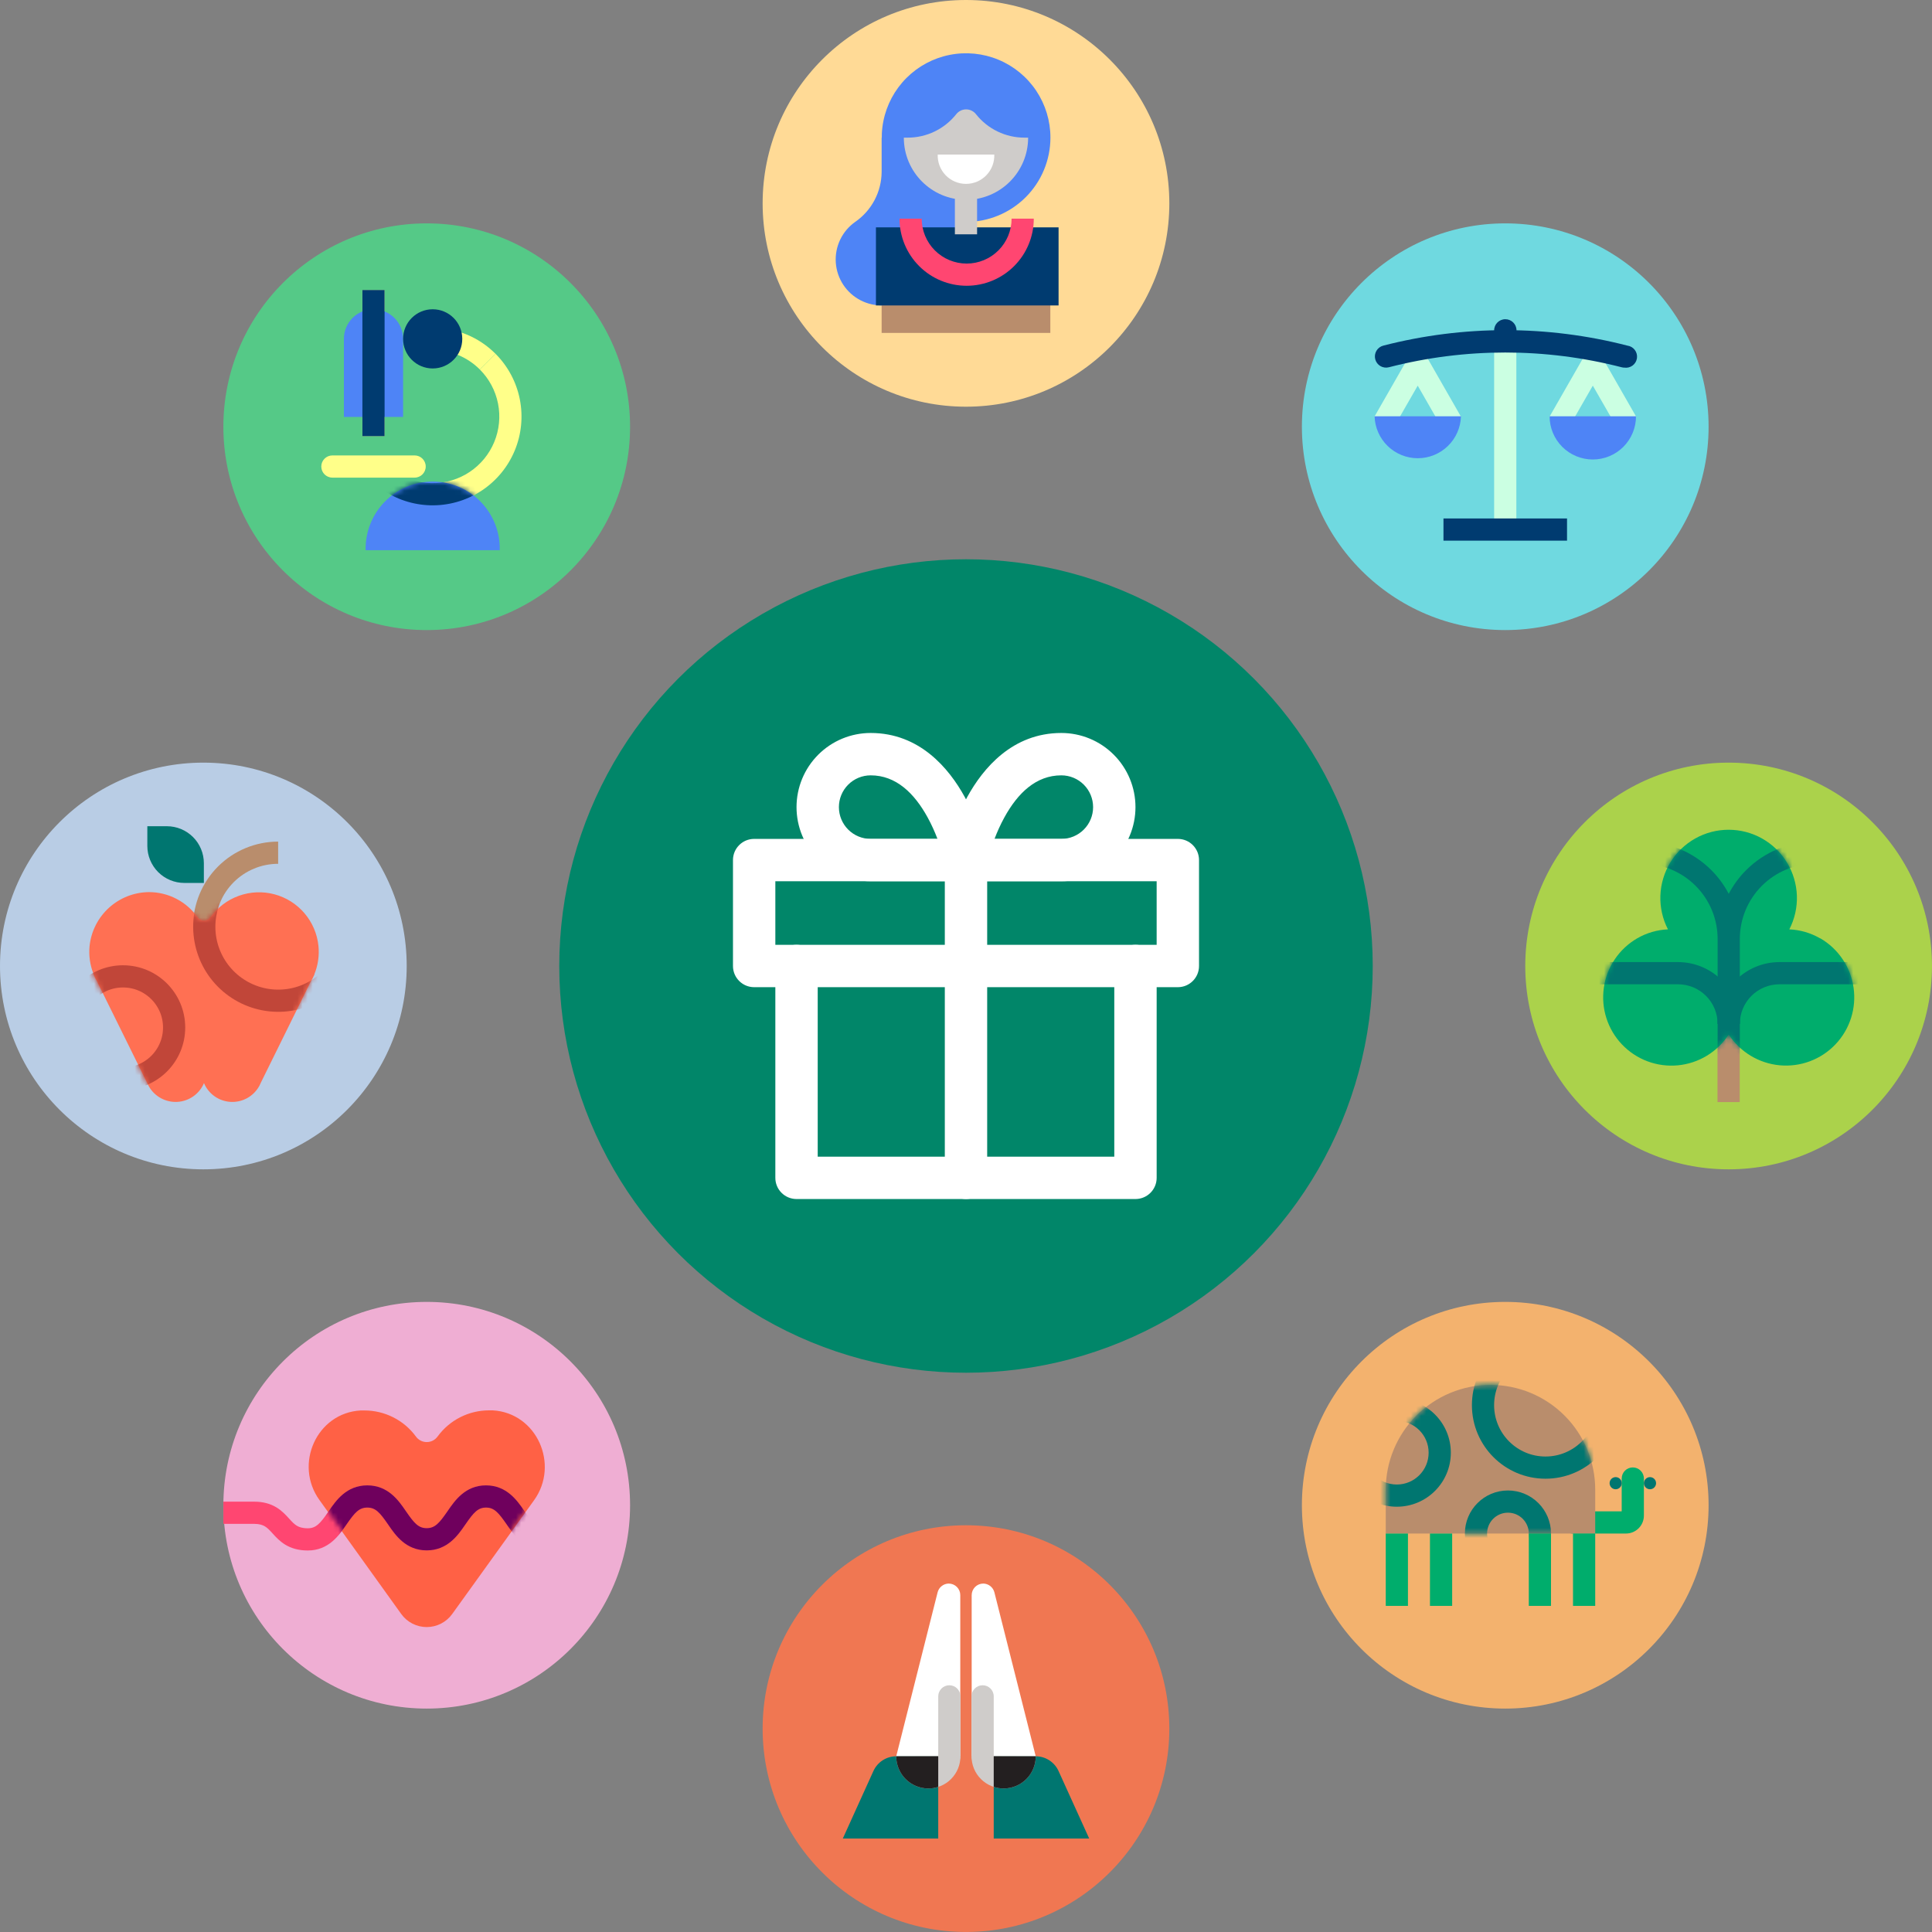 <svg width="380" height="380" viewBox="0 0 380 380" fill="none" xmlns="http://www.w3.org/2000/svg">
<rect x="0" y="0" width="380" height="380" fill="#808080" stroke="none"/>
<circle cx="190" cy="190" r="80" fill="#018669"/>
<path fill-rule="evenodd" clip-rule="evenodd" d="M156.667 185.833C158.968 185.833 160.833 187.698 160.833 190V227.499H219.166V190C219.166 187.698 221.032 185.833 223.333 185.833C225.634 185.833 227.5 187.698 227.5 190V231.666C227.5 233.967 225.634 235.833 223.333 235.833H156.667C154.365 235.833 152.5 233.967 152.5 231.666V190C152.5 187.698 154.365 185.833 156.667 185.833Z" fill="white"/>
<path fill-rule="evenodd" clip-rule="evenodd" d="M144.167 169.166C144.167 166.865 146.032 165 148.333 165H231.666C233.967 165 235.833 166.865 235.833 169.166V190C235.833 192.301 233.967 194.166 231.666 194.166H148.333C146.032 194.166 144.167 192.301 144.167 190V169.166ZM152.5 173.333V185.833H227.499V173.333H152.5Z" fill="white"/>
<path fill-rule="evenodd" clip-rule="evenodd" d="M190 165C192.301 165 194.166 166.865 194.166 169.166V231.666C194.166 233.967 192.301 235.833 190 235.833C187.698 235.833 185.833 233.967 185.833 231.666V169.166C185.833 166.865 187.698 165 190 165Z" fill="white"/>
<path fill-rule="evenodd" clip-rule="evenodd" d="M171.25 152.5C169.592 152.5 168.002 153.159 166.83 154.331C165.658 155.503 165 157.092 165 158.75C165 160.408 165.658 161.997 166.83 163.169C168.002 164.341 169.592 165 171.25 165H184.391C183.883 163.669 183.239 162.206 182.443 160.758C179.822 155.993 176.224 152.5 171.25 152.5ZM190 169.167C194.085 168.349 194.085 168.348 194.085 168.347L194.084 168.343L194.082 168.335L194.078 168.313L194.064 168.245C194.052 168.191 194.036 168.117 194.016 168.024C193.975 167.84 193.915 167.582 193.834 167.261C193.674 166.62 193.432 165.723 193.093 164.654C192.421 162.53 191.347 159.656 189.744 156.742C186.636 151.09 180.858 144.167 171.25 144.167C167.382 144.167 163.673 145.703 160.938 148.438C158.203 151.173 156.667 154.882 156.667 158.75C156.667 162.618 158.203 166.327 160.938 169.062C163.673 171.797 167.382 173.333 171.25 173.333H190C191.248 173.333 192.43 172.774 193.222 171.808C194.013 170.843 194.33 169.574 194.085 168.349L190 169.167Z" fill="white"/>
<path fill-rule="evenodd" clip-rule="evenodd" d="M190.255 156.742C193.363 151.09 199.141 144.167 208.75 144.167C212.617 144.167 216.327 145.703 219.061 148.438C221.796 151.173 223.333 154.882 223.333 158.75C223.333 162.618 221.796 166.327 219.061 169.062C216.327 171.797 212.617 173.333 208.75 173.333H190C188.751 173.333 187.569 172.774 186.777 171.808C185.986 170.843 185.669 169.574 185.914 168.349L190 169.167C185.914 168.349 185.914 168.348 185.915 168.347L185.915 168.343L185.917 168.335L185.921 168.313L185.935 168.245C185.947 168.191 185.963 168.117 185.984 168.024C186.025 167.84 186.085 167.582 186.165 167.261C186.325 166.62 186.568 165.723 186.906 164.654C187.579 162.53 188.653 159.656 190.255 156.742ZM195.608 165H208.75C210.407 165 211.997 164.341 213.169 163.169C214.341 161.997 215 160.408 215 158.75C215 157.092 214.341 155.503 213.169 154.331C211.997 153.159 210.407 152.5 208.75 152.5C203.775 152.5 200.177 155.993 197.557 160.758C196.76 162.206 196.117 163.669 195.608 165ZM194.084 169.991C194.084 169.992 194.084 169.992 194.084 169.99L194.084 169.991Z" fill="white"/>
<g clip-path="url(#clip0_14_2278)">
<path d="M189.996 79.993C212.086 79.993 229.993 62.086 229.993 39.996C229.993 17.907 212.086 -7.57883e-05 189.996 -4.88237e-05C167.907 -2.18591e-05 150 17.907 150 39.996C150 62.086 167.907 79.993 189.996 79.993Z" fill="#FFDA96"/>
<path d="M190.018 43.656C186.737 43.656 183.53 42.683 180.802 40.86C178.073 39.038 175.947 36.447 174.692 33.415C173.436 30.384 173.107 27.049 173.747 23.831C174.388 20.613 175.968 17.657 178.288 15.336C180.608 13.016 183.564 11.436 186.782 10.796C190 10.156 193.335 10.485 196.367 11.74C199.398 12.996 201.989 15.122 203.812 17.85C205.634 20.578 206.607 23.786 206.607 27.067C206.602 31.465 204.852 35.681 201.742 38.791C198.632 41.901 194.416 43.651 190.018 43.656V43.656Z" fill="#4E84F6"/>
<path d="M190.018 27.074L173.407 27.074L173.407 33.826C173.392 35.764 172.909 37.669 172.001 39.38C171.093 41.091 169.786 42.558 168.19 43.656C166.924 44.551 165.909 45.757 165.244 47.158C164.579 48.559 164.285 50.107 164.391 51.654C164.497 53.2 165 54.694 165.85 55.991C166.7 57.287 167.87 58.343 169.246 59.057C170.623 59.771 172.16 60.119 173.71 60.067C175.259 60.015 176.77 59.565 178.095 58.761C179.421 57.956 180.517 56.825 181.279 55.474C182.04 54.123 182.441 52.599 182.444 51.049C182.44 50.521 182.389 49.995 182.291 49.477L190.018 49.477L190.018 27.074Z" fill="#4E84F6"/>
<path d="M189.996 39.298C196.747 39.298 202.22 33.825 202.22 27.074C202.22 20.323 196.747 14.85 189.996 14.85C183.245 14.85 177.772 20.323 177.772 27.074C177.772 33.825 183.245 39.298 189.996 39.298Z" fill="#CFCCCA"/>
<path d="M185.318 46.086L194.682 46.086C197.839 46.086 200.867 47.34 203.099 49.573C205.332 51.805 206.586 54.833 206.586 57.99L206.586 65.484L173.407 65.484L173.407 57.99C173.407 56.426 173.715 54.878 174.314 53.433C174.913 51.988 175.79 50.676 176.896 49.57C178.002 48.465 179.316 47.588 180.761 46.99C182.206 46.393 183.754 46.086 185.318 46.086V46.086Z" fill="#B98D6C"/>
<path d="M172.287 44.718L208.208 44.718L208.208 60.078L172.287 60.078L172.287 44.718Z" fill="#003B70"/>
<path fill-rule="evenodd" clip-rule="evenodd" d="M181.287 43.001C181.287 45.346 182.218 47.594 183.876 49.252C185.534 50.91 187.783 51.842 190.127 51.842C192.472 51.842 194.721 50.91 196.378 49.252C198.036 47.594 198.968 45.346 198.968 43.001L203.333 43.001C203.333 46.504 201.942 49.863 199.465 52.339C196.989 54.816 193.63 56.207 190.127 56.207C186.625 56.207 183.266 54.816 180.789 52.339C178.313 49.863 176.921 46.504 176.921 43.001L181.287 43.001Z" fill="#FF4671"/>
<path fill-rule="evenodd" clip-rule="evenodd" d="M187.814 46.086L187.814 37.261L192.18 37.261L192.18 46.086L187.814 46.086Z" fill="#CFCCCA"/>
<path d="M195.563 30.399C195.59 31.147 195.466 31.892 195.199 32.59C194.931 33.289 194.526 33.926 194.007 34.465C193.487 35.003 192.865 35.431 192.177 35.723C191.488 36.016 190.748 36.166 190 36.166C189.252 36.166 188.512 36.016 187.824 35.723C187.135 35.431 186.513 35.003 185.994 34.465C185.475 33.926 185.069 33.289 184.802 32.59C184.535 31.892 184.411 31.147 184.438 30.399L195.563 30.399Z" fill="white"/>
<path d="M201.849 19.318C201.791 19.318 192.543 12.675 192.543 12.675L190.018 14.37L187.479 12.675C187.479 12.675 178.231 19.347 178.166 19.318C178.1 19.289 176.776 27.074 176.776 27.074L178.522 27.074C180.363 27.076 182.18 26.66 183.838 25.859C185.495 25.057 186.949 23.891 188.09 22.447C188.321 22.156 188.615 21.921 188.949 21.759C189.284 21.598 189.65 21.514 190.022 21.514C190.393 21.514 190.76 21.598 191.095 21.759C191.429 21.921 191.723 22.156 191.954 22.447C193.093 23.891 194.545 25.059 196.202 25.86C197.858 26.662 199.674 27.077 201.514 27.074L203.268 27.074C203.268 27.074 201.915 19.289 201.849 19.318V19.318Z" fill="#4E84F6"/>
</g>
<g clip-path="url(#clip1_14_2278)">
<path d="M296.063 123.927C318.152 123.927 336.059 106.02 336.059 83.93C336.059 61.841 318.152 43.934 296.063 43.934C273.973 43.934 256.066 61.841 256.066 83.93C256.066 106.02 273.973 123.927 296.063 123.927Z" fill="#6FD9E0"/>
<path fill-rule="evenodd" clip-rule="evenodd" d="M298.246 67.108V105.329H293.88V67.108H298.246Z" fill="#CBFFE2"/>
<path fill-rule="evenodd" clip-rule="evenodd" d="M283.912 101.975H308.214V106.34H283.912V101.975Z" fill="#003B70"/>
<path d="M283.555 84.054L278.848 75.854L274.191 83.952C273.602 84.978 271.281 84.92 271.281 84.92L270.371 81.886L276.92 70.455C277.106 70.107 277.383 69.816 277.722 69.612C278.061 69.409 278.449 69.302 278.844 69.302C279.239 69.302 279.627 69.409 279.966 69.612C280.305 69.816 280.582 70.107 280.769 70.455L287.317 81.886L286.517 84.869C286.517 84.869 283.963 84.76 283.555 84.054Z" fill="#CBFFE2"/>
<path d="M287.353 81.878C287.289 84.088 286.365 86.186 284.779 87.726C283.193 89.267 281.069 90.128 278.859 90.128C276.648 90.128 274.524 89.267 272.938 87.726C271.352 86.186 270.428 84.088 270.364 81.878H287.353Z" fill="#4E84F6"/>
<path d="M318 84.054L313.285 75.854L308.636 83.952C308.046 84.978 305.725 84.92 305.725 84.92L304.816 81.878L311.364 70.448C311.558 70.107 311.839 69.824 312.177 69.628C312.516 69.431 312.901 69.327 313.292 69.327C313.684 69.327 314.069 69.431 314.408 69.628C314.746 69.824 315.027 70.107 315.221 70.448L321.769 81.878L320.961 84.862C320.961 84.862 318.4 84.76 318 84.054Z" fill="#CBFFE2"/>
<path d="M321.783 81.878C321.783 84.132 320.888 86.294 319.294 87.888C317.701 89.481 315.539 90.377 313.285 90.377C311.031 90.377 308.87 89.481 307.276 87.888C305.682 86.294 304.787 84.132 304.787 81.878H321.783Z" fill="#4E84F6"/>
<path d="M319.513 72.31C319.327 72.311 319.141 72.286 318.961 72.238C303.941 68.367 288.185 68.367 273.165 72.238C272.886 72.309 272.595 72.325 272.309 72.284C272.024 72.244 271.749 72.147 271.5 72C271.252 71.853 271.035 71.659 270.862 71.428C270.689 71.197 270.563 70.934 270.491 70.655C270.42 70.376 270.404 70.085 270.444 69.799C270.485 69.513 270.582 69.239 270.729 68.99C270.876 68.742 271.07 68.525 271.301 68.352C271.532 68.179 271.794 68.053 272.074 67.981C287.824 63.923 304.345 63.923 320.096 67.981C320.67 68.058 321.19 68.36 321.541 68.821C321.892 69.281 322.046 69.863 321.969 70.437C321.892 71.011 321.59 71.531 321.129 71.882C320.669 72.234 320.088 72.388 319.513 72.31Z" fill="#003B70"/>
<path d="M296.11 67.151C297.324 67.134 298.294 66.143 298.277 64.938C298.26 63.732 297.262 62.769 296.049 62.786C294.835 62.803 293.865 63.794 293.882 65C293.899 66.205 294.897 67.168 296.11 67.151Z" fill="#003B70"/>
</g>
<path d="M339.996 229.993C362.086 229.993 379.993 212.086 379.993 189.996C379.993 167.907 362.086 150 339.996 150C317.907 150 300 167.907 300 189.996C300 212.086 317.907 229.993 339.996 229.993Z" fill="#ABD24B"/>
<path fill-rule="evenodd" clip-rule="evenodd" d="M337.813 216.765V202.14H342.179V216.765H337.813Z" fill="#B98D6C"/>
<path d="M357.99 184.561C356.144 183.493 354.067 182.887 351.937 182.793C352.993 180.745 353.505 178.46 353.423 176.158C353.342 173.856 352.669 171.613 351.47 169.645C350.272 167.678 348.587 166.052 346.578 164.923C344.569 163.795 342.304 163.202 340 163.202C337.696 163.202 335.431 163.795 333.422 164.923C331.414 166.052 329.729 167.678 328.53 169.645C327.331 171.613 326.659 173.856 326.577 176.158C326.495 178.46 327.007 180.745 328.064 182.793C325.933 182.887 323.857 183.493 322.01 184.561C320.255 185.579 318.753 186.982 317.619 188.664C316.484 190.347 315.745 192.264 315.458 194.273C315.171 196.282 315.343 198.33 315.961 200.262C316.579 202.195 317.628 203.963 319.027 205.432C320.427 206.901 322.142 208.034 324.042 208.745C325.943 209.456 327.98 209.727 330 209.538C332.02 209.349 333.972 208.704 335.707 207.652C337.442 206.599 338.916 205.168 340.018 203.464C341.122 205.167 342.597 206.597 344.333 207.648C346.069 208.698 348.021 209.341 350.041 209.529C352.062 209.717 354.099 209.444 355.998 208.731C357.898 208.019 359.612 206.885 361.01 205.414C362.409 203.944 363.456 202.176 364.073 200.243C364.689 198.31 364.86 196.262 364.571 194.253C364.283 192.245 363.542 190.328 362.406 188.647C361.27 186.965 359.768 185.563 358.012 184.546L357.99 184.561Z" fill="#00AD6C"/>
<mask id="mask0_14_2278" style="mask-type:alpha" maskUnits="userSpaceOnUse" x="315" y="163" width="50" height="47">
<path d="M357.947 184.455C356.101 183.388 354.024 182.781 351.894 182.687C352.95 180.64 353.462 178.355 353.38 176.053C353.299 173.75 352.626 171.507 351.427 169.54C350.229 167.572 348.544 165.946 346.535 164.818C344.526 163.69 342.261 163.097 339.957 163.097C337.653 163.097 335.388 163.69 333.379 164.818C331.371 165.946 329.686 167.572 328.487 169.54C327.288 171.507 326.616 173.75 326.534 176.053C326.452 178.355 326.964 180.64 328.021 182.687C325.89 182.781 323.814 183.388 321.967 184.455C320.212 185.474 318.711 186.877 317.576 188.559C316.441 190.241 315.702 192.159 315.415 194.168C315.128 196.176 315.3 198.224 315.918 200.157C316.536 202.09 317.585 203.857 318.984 205.326C320.384 206.796 322.099 207.928 323.999 208.64C325.9 209.351 327.937 209.622 329.957 209.432C331.977 209.243 333.929 208.598 335.664 207.546C337.399 206.494 338.873 205.062 339.975 203.358C341.079 205.061 342.554 206.492 344.29 207.542C346.026 208.593 347.978 209.236 349.998 209.424C352.019 209.611 354.056 209.339 355.955 208.626C357.855 207.913 359.569 206.779 360.967 205.309C362.366 203.839 363.413 202.07 364.03 200.137C364.646 198.204 364.817 196.156 364.528 194.148C364.24 192.139 363.499 190.222 362.363 188.541C361.227 186.86 359.725 185.458 357.969 184.441L357.947 184.455Z" fill="#00AD6C"/>
</mask>
<g mask="url(#mask0_14_2278)">
<path fill-rule="evenodd" clip-rule="evenodd" d="M349.967 189.232L349.972 189.232L366.496 189.232V193.598H349.974C347.911 193.603 345.935 194.426 344.477 195.886C343.02 197.347 342.201 199.327 342.201 201.391L337.835 201.391C337.835 198.171 339.113 195.082 341.387 192.803C343.661 190.524 346.747 189.239 349.967 189.232Z" fill="#007670"/>
<path fill-rule="evenodd" clip-rule="evenodd" d="M313.497 189.232H330.05C331.646 189.232 333.227 189.547 334.702 190.158C336.177 190.769 337.517 191.665 338.645 192.794C339.774 193.924 340.669 195.264 341.279 196.74C341.889 198.215 342.202 199.796 342.201 201.392L337.835 201.389C337.836 200.366 337.635 199.353 337.244 198.408C336.853 197.463 336.28 196.604 335.557 195.88C334.834 195.157 333.976 194.583 333.031 194.191C332.086 193.8 331.073 193.598 330.05 193.598H313.497V189.232Z" fill="#007670"/>
<path fill-rule="evenodd" clip-rule="evenodd" d="M323.027 165.527C325.544 165.525 328.037 166.019 330.363 166.981C332.689 167.942 334.803 169.353 336.584 171.132C337.962 172.509 339.12 174.086 340.02 175.807C340.91 174.105 342.058 172.533 343.44 171.149C347.027 167.558 351.892 165.536 356.968 165.527L356.975 169.893C353.056 169.899 349.299 171.461 346.529 174.234C343.759 177.007 342.203 180.766 342.201 184.685C342.201 184.685 342.201 184.686 342.201 184.686V207.801H337.835V184.685C337.835 184.685 337.835 184.684 337.835 184.684C337.835 182.741 337.452 180.816 336.708 179.021C335.964 177.226 334.873 175.595 333.498 174.221C332.124 172.847 330.491 171.758 328.695 171.015C326.899 170.272 324.974 169.891 323.031 169.893L323.027 165.527Z" fill="#007670"/>
</g>
<path d="M296.063 336.058C318.152 336.058 336.059 318.151 336.059 296.062C336.059 273.973 318.152 256.066 296.063 256.066C273.973 256.066 256.066 273.973 256.066 296.062C256.066 318.151 273.973 336.058 296.063 336.058Z" fill="#F3B26E"/>
<path fill-rule="evenodd" clip-rule="evenodd" d="M321.151 288.625C322.356 288.625 323.333 289.602 323.333 290.808L323.333 298.075C323.337 298.537 323.249 298.994 323.076 299.422C322.901 299.855 322.642 300.249 322.313 300.58C321.985 300.912 321.594 301.175 321.164 301.355C320.733 301.535 320.271 301.627 319.805 301.627C319.805 301.627 319.804 301.627 319.804 301.627L309.363 301.627C308.158 301.627 307.181 300.65 307.181 299.444C307.181 298.239 308.158 297.262 309.363 297.262L318.968 297.262L318.968 290.808C318.968 289.602 319.945 288.625 321.151 288.625Z" fill="#00AD6C"/>
<path d="M317.782 292.918C318.441 292.918 318.975 292.384 318.975 291.725C318.975 291.065 318.441 290.531 317.782 290.531C317.123 290.531 316.588 291.065 316.588 291.725C316.588 292.384 317.123 292.918 317.782 292.918Z" fill="#007670"/>
<path d="M324.534 292.918C325.193 292.918 325.727 292.384 325.727 291.725C325.727 291.065 325.193 290.531 324.534 290.531C323.875 290.531 323.341 291.065 323.341 291.725C323.341 292.384 323.875 292.918 324.534 292.918Z" fill="#007670"/>
<path d="M272.561 292.991C272.561 287.527 274.731 282.288 278.594 278.425C282.457 274.562 287.696 272.392 293.159 272.392C298.623 272.392 303.862 274.562 307.725 278.425C311.588 282.288 313.758 287.527 313.758 292.991L313.758 301.627L272.561 301.627L272.561 292.991Z" fill="#B98D6C"/>
<mask id="mask1_14_2278" style="mask-type:alpha" maskUnits="userSpaceOnUse" x="272" y="272" width="42" height="30">
<path d="M272.561 292.991C272.561 287.527 274.731 282.288 278.594 278.425C282.457 274.562 287.696 272.392 293.159 272.392C298.623 272.392 303.862 274.562 307.725 278.425C311.588 282.288 313.758 287.527 313.758 292.991L313.758 301.627L272.561 301.627L272.561 292.991Z" fill="#B98D6C"/>
</mask>
<g mask="url(#mask1_14_2278)">
<path fill-rule="evenodd" clip-rule="evenodd" d="M296.594 297.524C294.327 297.524 292.49 299.361 292.49 301.627C292.49 303.894 294.327 305.731 296.594 305.731C298.86 305.731 300.697 303.894 300.697 301.627C300.697 299.361 298.86 297.524 296.594 297.524ZM288.125 301.627C288.125 296.95 291.916 293.158 296.594 293.158C301.271 293.158 305.063 296.95 305.063 301.627C305.063 306.305 301.271 310.097 296.594 310.097C291.916 310.097 288.125 306.305 288.125 301.627Z" fill="#007670"/>
<path fill-rule="evenodd" clip-rule="evenodd" d="M303.979 266.266C298.397 266.266 293.872 270.791 293.872 276.372C293.872 281.954 298.397 286.479 303.979 286.479C309.56 286.479 314.085 281.954 314.085 276.372C314.085 270.791 309.56 266.266 303.979 266.266ZM289.507 276.372C289.507 268.379 295.986 261.9 303.979 261.9C311.972 261.9 318.451 268.379 318.451 276.372C318.451 284.365 311.972 290.844 303.979 290.844C295.986 290.844 289.507 284.365 289.507 276.372Z" fill="#007670"/>
<path fill-rule="evenodd" clip-rule="evenodd" d="M274.737 279.472C271.281 279.472 268.479 282.273 268.479 285.729C268.479 289.185 271.281 291.986 274.737 291.986C278.193 291.986 280.994 289.185 280.994 285.729C280.994 282.273 278.193 279.472 274.737 279.472ZM264.114 285.729C264.114 279.862 268.87 275.106 274.737 275.106C280.604 275.106 285.36 279.862 285.36 285.729C285.36 291.596 280.604 296.352 274.737 296.352C268.87 296.352 264.114 291.596 264.114 285.729Z" fill="#007670"/>
</g>
<path fill-rule="evenodd" clip-rule="evenodd" d="M313.758 301.627L313.758 315.859L309.393 315.859L309.393 301.627L313.758 301.627Z" fill="#00AD6C"/>
<path fill-rule="evenodd" clip-rule="evenodd" d="M305.063 301.627L305.063 315.859L300.697 315.859L300.697 301.627L305.063 301.627Z" fill="#00AD6C"/>
<path fill-rule="evenodd" clip-rule="evenodd" d="M276.927 301.627L276.927 315.859L272.561 315.859L272.561 301.627L276.927 301.627Z" fill="#00AD6C"/>
<path fill-rule="evenodd" clip-rule="evenodd" d="M285.622 301.627L285.622 315.859L281.256 315.859L281.256 301.627L285.622 301.627Z" fill="#00AD6C"/>
<path d="M189.996 379.993C212.086 379.993 229.993 362.086 229.993 339.996C229.993 317.907 212.086 300 189.996 300C167.907 300 150 317.907 150 339.996C150 362.086 167.907 379.993 189.996 379.993Z" fill="#F07752"/>
<path d="M203.719 345.453L195.584 313.191C195.46 312.704 195.179 312.272 194.784 311.96C194.39 311.649 193.904 311.475 193.401 311.467C192.797 311.467 192.217 311.707 191.788 312.134C191.36 312.561 191.119 313.14 191.117 313.744V345.41L203.719 345.453Z" fill="white"/>
<path d="M195.453 361.621H214.233L208.208 348.349C207.817 347.484 207.185 346.749 206.388 346.233C205.59 345.717 204.661 345.441 203.711 345.439H195.453V361.621Z" fill="#007670"/>
<path d="M191.088 345.453C191.088 347.128 191.753 348.735 192.938 349.919C194.122 351.104 195.728 351.769 197.403 351.769C199.078 351.769 200.685 351.104 201.869 349.919C203.054 348.735 203.719 347.128 203.719 345.453H191.088Z" fill="#CFCCCA"/>
<path fill-rule="evenodd" clip-rule="evenodd" d="M193.271 331.469C194.476 331.469 195.454 332.446 195.454 333.652V345.41C195.454 346.615 194.476 347.592 193.271 347.592C192.065 347.592 191.088 346.615 191.088 345.41V333.652C191.088 332.446 192.065 331.469 193.271 331.469Z" fill="#CFCCCA"/>
<path d="M197.403 351.769C198.232 351.769 199.054 351.606 199.82 351.288C200.586 350.971 201.282 350.506 201.869 349.919C202.455 349.333 202.921 348.636 203.238 347.87C203.555 347.104 203.719 346.283 203.719 345.453H195.453V351.456C196.082 351.664 196.741 351.769 197.403 351.769V351.769Z" fill="#231F20"/>
<path d="M176.274 345.453L184.416 313.191C184.539 312.704 184.82 312.271 185.215 311.959C185.609 311.647 186.096 311.474 186.599 311.467C187.203 311.467 187.782 311.707 188.209 312.134C188.636 312.561 188.876 313.14 188.876 313.744V345.41L176.274 345.453Z" fill="white"/>
<path d="M184.539 361.621H165.767L171.784 348.349C172.173 347.484 172.804 346.749 173.6 346.232C174.396 345.716 175.325 345.441 176.274 345.439H184.539V361.621Z" fill="#007670"/>
<path d="M188.905 345.453C188.905 347.128 188.24 348.735 187.055 349.919C185.871 351.104 184.265 351.769 182.59 351.769C180.915 351.769 179.308 351.104 178.124 349.919C176.939 348.735 176.274 347.128 176.274 345.453H188.905Z" fill="#CFCCCA"/>
<path fill-rule="evenodd" clip-rule="evenodd" d="M186.722 331.469C187.928 331.469 188.905 332.446 188.905 333.652V345.41C188.905 346.615 187.928 347.592 186.722 347.592C185.517 347.592 184.54 346.615 184.54 345.41V333.652C184.54 332.446 185.517 331.469 186.722 331.469Z" fill="#CFCCCA"/>
<path d="M182.59 351.769C181.76 351.769 180.939 351.606 180.173 351.288C179.406 350.971 178.71 350.506 178.124 349.919C177.537 349.333 177.072 348.636 176.755 347.87C176.437 347.104 176.274 346.283 176.274 345.453H184.54V351.456C183.911 351.665 183.252 351.77 182.59 351.769Z" fill="#231F20"/>
<g clip-path="url(#clip2_14_2278)">
<path d="M83.931 336.058C106.02 336.058 123.927 318.151 123.927 296.062C123.927 273.973 106.02 256.066 83.931 256.066C61.842 256.066 43.935 273.973 43.935 296.062C43.935 318.151 61.842 336.058 83.931 336.058Z" fill="#EFAED3"/>
<path d="M62.852 295.065C57.759 288.036 62.285 277.894 70.936 277.421H71.663C73.639 277.416 75.587 277.878 77.35 278.769C79.113 279.661 80.64 280.956 81.806 282.55C82.05 282.887 82.37 283.161 82.74 283.35C83.109 283.539 83.519 283.638 83.934 283.638C84.35 283.638 84.759 283.539 85.129 283.35C85.499 283.161 85.819 282.887 86.063 282.55C87.225 280.953 88.748 279.654 90.508 278.759C92.269 277.864 94.216 277.398 96.191 277.399H96.918C105.577 277.894 110.088 288.036 105.053 295.065L88.937 317.461C88.365 318.254 87.613 318.9 86.743 319.346C85.872 319.791 84.909 320.024 83.931 320.024C82.953 320.024 81.989 319.791 81.119 319.346C80.249 318.9 79.496 318.254 78.925 317.461L62.852 295.065Z" fill="#FF6145"/>
<path fill-rule="evenodd" clip-rule="evenodd" d="M91.433 299.995C90.085 301.953 88.015 304.961 83.924 304.961C79.837 304.961 77.777 301.965 76.435 300.013C76.387 299.944 76.34 299.876 76.294 299.809C74.729 297.543 73.88 296.542 72.246 296.542C70.608 296.542 69.753 297.547 68.182 299.812C68.135 299.88 68.087 299.95 68.038 300.02C66.693 301.97 64.628 304.961 60.553 304.961C58.735 304.961 57.308 304.544 56.122 303.827C55.033 303.169 54.253 302.31 53.688 301.687C53.669 301.667 53.651 301.647 53.633 301.627C53.01 300.942 52.615 300.526 52.116 300.224C51.681 299.96 51.055 299.722 49.959 299.722H43.935V295.356H49.959C51.773 295.356 53.197 295.773 54.381 296.491C55.462 297.148 56.24 298.004 56.803 298.624C56.824 298.647 56.843 298.669 56.863 298.69C57.484 299.373 57.881 299.789 58.381 300.091C58.819 300.356 59.45 300.595 60.553 300.595C62.172 300.595 63.019 299.598 64.594 297.325C64.639 297.261 64.684 297.196 64.73 297.129C66.08 295.174 68.15 292.177 72.246 292.177C76.342 292.177 78.405 295.175 79.75 297.13C79.796 297.197 79.841 297.264 79.886 297.328C81.454 299.598 82.298 300.595 83.924 300.595C85.55 300.595 86.405 299.591 87.977 297.317C88.025 297.248 88.073 297.177 88.123 297.104C89.465 295.154 91.528 292.155 95.594 292.155V296.52C93.99 296.52 93.146 297.515 91.569 299.799C91.524 299.863 91.479 299.928 91.433 299.995Z" fill="#FF4671"/>
<mask id="mask2_14_2278" style="mask-type:alpha" maskUnits="userSpaceOnUse" x="60" y="277" width="48" height="43">
<path d="M62.808 294.832C57.715 287.804 62.24 277.661 70.891 277.188H71.619C73.594 277.183 75.543 277.645 77.305 278.537C79.068 279.428 80.595 280.724 81.762 282.318C82.005 282.654 82.325 282.928 82.695 283.117C83.065 283.306 83.475 283.405 83.89 283.405C84.305 283.405 84.715 283.306 85.085 283.117C85.455 282.928 85.775 282.654 86.018 282.318C87.18 280.721 88.704 279.422 90.464 278.526C92.224 277.631 94.172 277.165 96.147 277.166H96.874C105.533 277.661 110.044 287.804 105.009 294.832L88.892 317.228C88.321 318.021 87.569 318.668 86.698 319.113C85.828 319.559 84.864 319.791 83.886 319.791C82.909 319.791 81.945 319.559 81.074 319.113C80.204 318.668 79.452 318.021 78.88 317.228L62.808 294.832Z" fill="#FF6145"/>
</mask>
<g mask="url(#mask2_14_2278)">
<path fill-rule="evenodd" clip-rule="evenodd" d="M44.655 300.004C43.31 301.95 41.245 304.939 37.183 304.939V300.573C38.79 300.573 39.636 299.579 41.216 297.302C41.26 297.239 41.304 297.174 41.35 297.109C42.702 295.153 44.776 292.155 48.868 292.155C52.958 292.155 55.022 295.151 56.367 297.104C56.414 297.173 56.461 297.24 56.506 297.305C58.074 299.574 58.922 300.573 60.553 300.573C62.184 300.573 63.032 299.574 64.602 297.305C64.647 297.24 64.693 297.173 64.739 297.105C66.087 295.151 68.152 292.155 72.246 292.155C76.342 292.155 78.405 295.154 79.75 297.108C79.796 297.176 79.842 297.242 79.886 297.306C81.454 299.577 82.298 300.573 83.924 300.573C85.553 300.573 86.408 299.571 87.979 297.304C88.026 297.235 88.075 297.164 88.124 297.093C89.467 295.146 91.53 292.155 95.595 292.155C99.657 292.155 101.722 295.143 103.067 297.09C103.117 297.162 103.166 297.233 103.214 297.302C104.786 299.568 105.645 300.573 107.28 300.573C108.911 300.573 109.759 299.574 111.328 297.305C111.373 297.24 111.419 297.173 111.466 297.105C112.813 295.151 114.878 292.155 118.973 292.155C123.068 292.155 125.131 295.152 126.476 297.107C126.523 297.174 126.569 297.241 126.614 297.306C128.181 299.575 129.028 300.573 130.658 300.573V304.939C126.568 304.939 124.506 301.943 123.162 299.99C123.114 299.921 123.068 299.854 123.022 299.788C121.456 297.521 120.607 296.52 118.973 296.52C117.337 296.52 116.487 297.522 114.919 299.789C114.873 299.855 114.826 299.922 114.779 299.991C113.433 301.944 111.369 304.939 107.28 304.939C103.188 304.939 101.114 301.94 99.762 299.985C99.716 299.919 99.672 299.855 99.628 299.791C98.048 297.515 97.202 296.52 95.595 296.52C93.988 296.52 93.144 297.514 91.567 299.79C91.523 299.854 91.478 299.919 91.432 299.985C90.083 301.939 88.013 304.939 83.924 304.939C79.838 304.939 77.777 301.943 76.435 299.992C76.387 299.922 76.34 299.854 76.294 299.787C74.729 297.521 73.88 296.52 72.246 296.52C70.61 296.52 69.76 297.522 68.192 299.789C68.146 299.855 68.1 299.922 68.052 299.991C66.706 301.944 64.642 304.939 60.553 304.939C56.463 304.939 54.399 301.943 53.054 299.989C53.007 299.921 52.961 299.854 52.915 299.788C51.347 297.52 50.499 296.52 48.868 296.52C47.233 296.52 46.374 297.526 44.802 299.791C44.754 299.861 44.705 299.932 44.655 300.004Z" fill="#6F005D"/>
</g>
</g>
<path d="M39.996 229.993C62.086 229.993 79.993 212.086 79.993 189.996C79.993 167.907 62.086 150 39.996 150C17.907 150 0 167.907 0 189.996C0 212.086 17.907 229.993 39.996 229.993Z" fill="#B9CDE5"/>
<path d="M28.944 162.508H32.822C34.752 162.508 36.602 163.274 37.967 164.639C39.331 166.003 40.098 167.854 40.098 169.784V173.662H36.256C34.327 173.662 32.476 172.895 31.111 171.531C29.747 170.166 28.98 168.315 28.98 166.386V162.508H28.944V162.508Z" fill="#007670"/>
<path d="M54.708 167.717C50.849 167.717 47.148 169.25 44.419 171.979C41.689 174.708 40.156 178.41 40.156 182.269V183.863" stroke="#B98D6C" stroke-width="4.366" stroke-miterlimit="10"/>
<path d="M61.118 193.067C61.396 192.62 61.639 192.153 61.846 191.67V191.59C62.55 189.844 62.822 187.955 62.639 186.082C62.403 183.705 61.447 181.457 59.901 179.638C58.354 177.818 56.289 176.513 53.981 175.898C51.674 175.282 49.233 175.384 46.986 176.191C44.738 176.998 42.789 178.471 41.401 180.414C41.256 180.615 41.065 180.779 40.844 180.892C40.623 181.005 40.379 181.064 40.131 181.064C39.883 181.064 39.638 181.005 39.417 180.892C39.197 180.779 39.006 180.615 38.861 180.414C37.782 178.89 36.355 177.646 34.699 176.786C33.042 175.925 31.204 175.473 29.337 175.466C26.419 175.482 23.61 176.574 21.447 178.533C19.284 180.492 17.92 183.18 17.615 186.082C17.432 187.955 17.704 189.844 18.408 191.59V191.67C18.603 192.152 18.834 192.619 19.099 193.067L28.966 213.04C29.058 213.262 29.165 213.479 29.286 213.687C29.846 214.667 30.67 215.471 31.663 216.008C32.656 216.544 33.779 216.793 34.906 216.725C36.033 216.657 37.118 216.275 38.04 215.622C38.961 214.97 39.682 214.073 40.12 213.032C40.557 214.073 41.276 214.97 42.197 215.623C43.118 216.276 44.203 216.658 45.33 216.726C46.456 216.795 47.58 216.546 48.572 216.009C49.565 215.472 50.387 214.667 50.947 213.687C51.065 213.479 51.17 213.262 51.26 213.04L61.118 193.067Z" fill="#FF7053"/>
<mask id="mask3_14_2278" style="mask-type:alpha" maskUnits="userSpaceOnUse" x="17" y="175" width="46" height="42">
<path d="M61.021 193.067C61.299 192.62 61.542 192.153 61.749 191.67V191.59C62.453 189.844 62.725 187.955 62.542 186.082C62.306 183.705 61.35 181.457 59.803 179.638C58.257 177.818 56.192 176.513 53.884 175.898C51.577 175.282 49.136 175.384 46.889 176.191C44.641 176.998 42.692 178.471 41.303 180.414C41.158 180.615 40.968 180.779 40.747 180.892C40.526 181.005 40.282 181.064 40.034 181.064C39.786 181.064 39.541 181.005 39.32 180.892C39.1 180.779 38.909 180.615 38.764 180.414C37.685 178.89 36.258 177.646 34.601 176.786C32.945 175.925 31.107 175.473 29.24 175.466C26.322 175.482 23.512 176.574 21.349 178.533C19.187 180.492 17.822 183.18 17.518 186.082C17.335 187.955 17.607 189.844 18.311 191.59V191.67C18.506 192.152 18.737 192.619 19.002 193.067L28.869 213.04C28.961 213.262 29.067 213.479 29.189 213.687C29.749 214.667 30.572 215.471 31.566 216.008C32.559 216.544 33.682 216.793 34.809 216.725C35.936 216.657 37.021 216.275 37.943 215.622C38.864 214.97 39.584 214.073 40.023 213.032C40.46 214.073 41.179 214.97 42.1 215.623C43.021 216.276 44.106 216.658 45.232 216.726C46.359 216.795 47.482 216.546 48.475 216.009C49.468 215.472 50.29 214.667 50.849 213.687C50.968 213.479 51.073 213.262 51.162 213.04L61.021 193.067Z" fill="#FF7053"/>
</mask>
<g mask="url(#mask3_14_2278)">
<path d="M69.282 182.291C69.28 185.657 68.111 188.917 65.974 191.518C63.837 194.118 60.865 195.898 57.564 196.553C54.263 197.209 50.836 196.699 47.868 195.112C44.9 193.525 42.574 190.958 41.286 187.849C39.998 184.74 39.828 181.28 40.804 178.059C41.78 174.838 43.843 172.055 46.64 170.184C49.438 168.313 52.797 167.469 56.147 167.797C59.497 168.124 62.629 169.603 65.011 171.981C66.369 173.332 67.445 174.939 68.178 176.709C68.911 178.478 69.287 180.376 69.282 182.291V182.291Z" stroke="#C14639" stroke-width="4.366" stroke-miterlimit="10"/>
<path d="M24.193 212.152C29.746 212.152 34.248 207.65 34.248 202.096C34.248 196.543 29.746 192.041 24.193 192.041C18.639 192.041 14.137 196.543 14.137 202.096C14.137 207.65 18.639 212.152 24.193 212.152Z" stroke="#C14639" stroke-width="4.366" stroke-miterlimit="10"/>
</g>
<path d="M83.931 123.927C106.02 123.927 123.927 106.02 123.927 83.93C123.927 61.841 106.02 43.934 83.931 43.934C61.842 43.934 43.935 61.841 43.935 83.93C43.935 106.02 61.842 123.927 83.931 123.927Z" fill="#55C987"/>
<path fill-rule="evenodd" clip-rule="evenodd" d="M71.278 85.793V57.038H75.644V85.793H71.278Z" fill="#FFFF89"/>
<path d="M73.461 60.829C75.005 60.829 76.485 61.442 77.577 62.534C78.668 63.625 79.282 65.106 79.282 66.65V82.009H67.64V66.65C67.64 65.106 68.253 63.625 69.345 62.534C70.437 61.442 71.917 60.829 73.461 60.829Z" fill="#4E84F6"/>
<path fill-rule="evenodd" clip-rule="evenodd" d="M71.278 85.793V57.038H75.644V85.793H71.278Z" fill="#003B70"/>
<path fill-rule="evenodd" clip-rule="evenodd" d="M85.101 64.467C87.396 64.466 89.668 64.917 91.788 65.794C93.909 66.671 95.835 67.958 97.458 69.581L94.371 72.668C93.154 71.451 91.709 70.486 90.119 69.828C88.529 69.17 86.825 68.832 85.103 68.832L85.101 64.467Z" fill="#FFFF89"/>
<path fill-rule="evenodd" clip-rule="evenodd" d="M97.956 79.376C97.451 76.834 96.203 74.5 94.371 72.668L97.458 69.581C99.901 72.023 101.564 75.136 102.238 78.524C102.912 81.912 102.565 85.424 101.242 88.616C99.919 91.807 97.68 94.534 94.806 96.453C91.933 98.371 88.556 99.394 85.101 99.392L85.103 95.026C87.695 95.028 90.228 94.26 92.382 92.822C94.537 91.383 96.217 89.338 97.209 86.944C98.201 84.551 98.461 81.917 97.956 79.376Z" fill="#FFFF89"/>
<path d="M71.918 108.218C71.877 106.46 72.188 104.711 72.832 103.075C73.476 101.439 74.441 99.948 75.669 98.69C76.898 97.432 78.366 96.433 79.986 95.75C81.607 95.068 83.348 94.716 85.106 94.716C86.864 94.716 88.605 95.068 90.226 95.75C91.846 96.433 93.314 97.432 94.543 98.69C95.771 99.948 96.736 101.439 97.38 103.075C98.025 104.711 98.335 106.46 98.294 108.218" fill="#4E84F6"/>
<mask id="mask4_14_2278" style="mask-type:alpha" maskUnits="userSpaceOnUse" x="71" y="94" width="28" height="15">
<path d="M71.922 108.215C71.88 106.457 72.191 104.708 72.835 103.072C73.479 101.436 74.444 99.945 75.673 98.687C76.901 97.429 78.369 96.43 79.99 95.747C81.61 95.065 83.351 94.713 85.109 94.713C86.868 94.713 88.609 95.065 90.229 95.747C91.85 96.43 93.317 97.429 94.546 98.687C95.775 99.945 96.74 101.436 97.384 103.072C98.028 104.708 98.338 106.457 98.297 108.215" fill="#4E84F6"/>
</mask>
<g mask="url(#mask4_14_2278)">
<path fill-rule="evenodd" clip-rule="evenodd" d="M92.378 71.04C90.225 69.601 87.692 68.833 85.102 68.833V64.467C88.556 64.467 91.932 65.491 94.804 67.41C97.675 69.329 99.914 72.056 101.235 75.247C102.557 78.438 102.903 81.949 102.229 85.336C101.555 88.724 99.892 91.835 97.45 94.277C95.008 96.719 91.896 98.383 88.509 99.056C85.121 99.73 81.61 99.384 78.419 98.063C75.229 96.741 72.501 94.503 70.583 91.631C68.664 88.76 67.64 85.383 67.64 81.93H72.005C72.005 84.52 72.773 87.052 74.213 89.206C75.652 91.359 77.697 93.038 80.09 94.029C82.483 95.021 85.117 95.28 87.657 94.775C90.198 94.269 92.531 93.022 94.363 91.19C96.195 89.359 97.442 87.025 97.947 84.485C98.453 81.944 98.193 79.311 97.202 76.918C96.211 74.524 94.532 72.479 92.378 71.04Z" fill="#003B70"/>
</g>
<path d="M85.103 72.471C88.317 72.471 90.923 69.864 90.923 66.65C90.923 63.435 88.317 60.829 85.103 60.829C81.888 60.829 79.282 63.435 79.282 66.65C79.282 69.864 81.888 72.471 85.103 72.471Z" fill="#003B70"/>
<path fill-rule="evenodd" clip-rule="evenodd" d="M63.194 91.759C63.194 90.554 64.172 89.576 65.377 89.576H81.552C82.757 89.576 83.735 90.554 83.735 91.759C83.735 92.965 82.757 93.942 81.552 93.942H65.377C64.172 93.942 63.194 92.965 63.194 91.759Z" fill="#FFFF89"/>
<defs>
<clipPath id="clip0_14_2278">
<rect width="80" height="80" fill="white" transform="translate(150)"/>
</clipPath>
<clipPath id="clip1_14_2278">
<rect width="80" height="80" fill="white" transform="translate(256.066 43.934)"/>
</clipPath>
<clipPath id="clip2_14_2278">
<rect width="80" height="80" fill="white" transform="translate(43.935 256.066)"/>
</clipPath>
</defs>
</svg>
